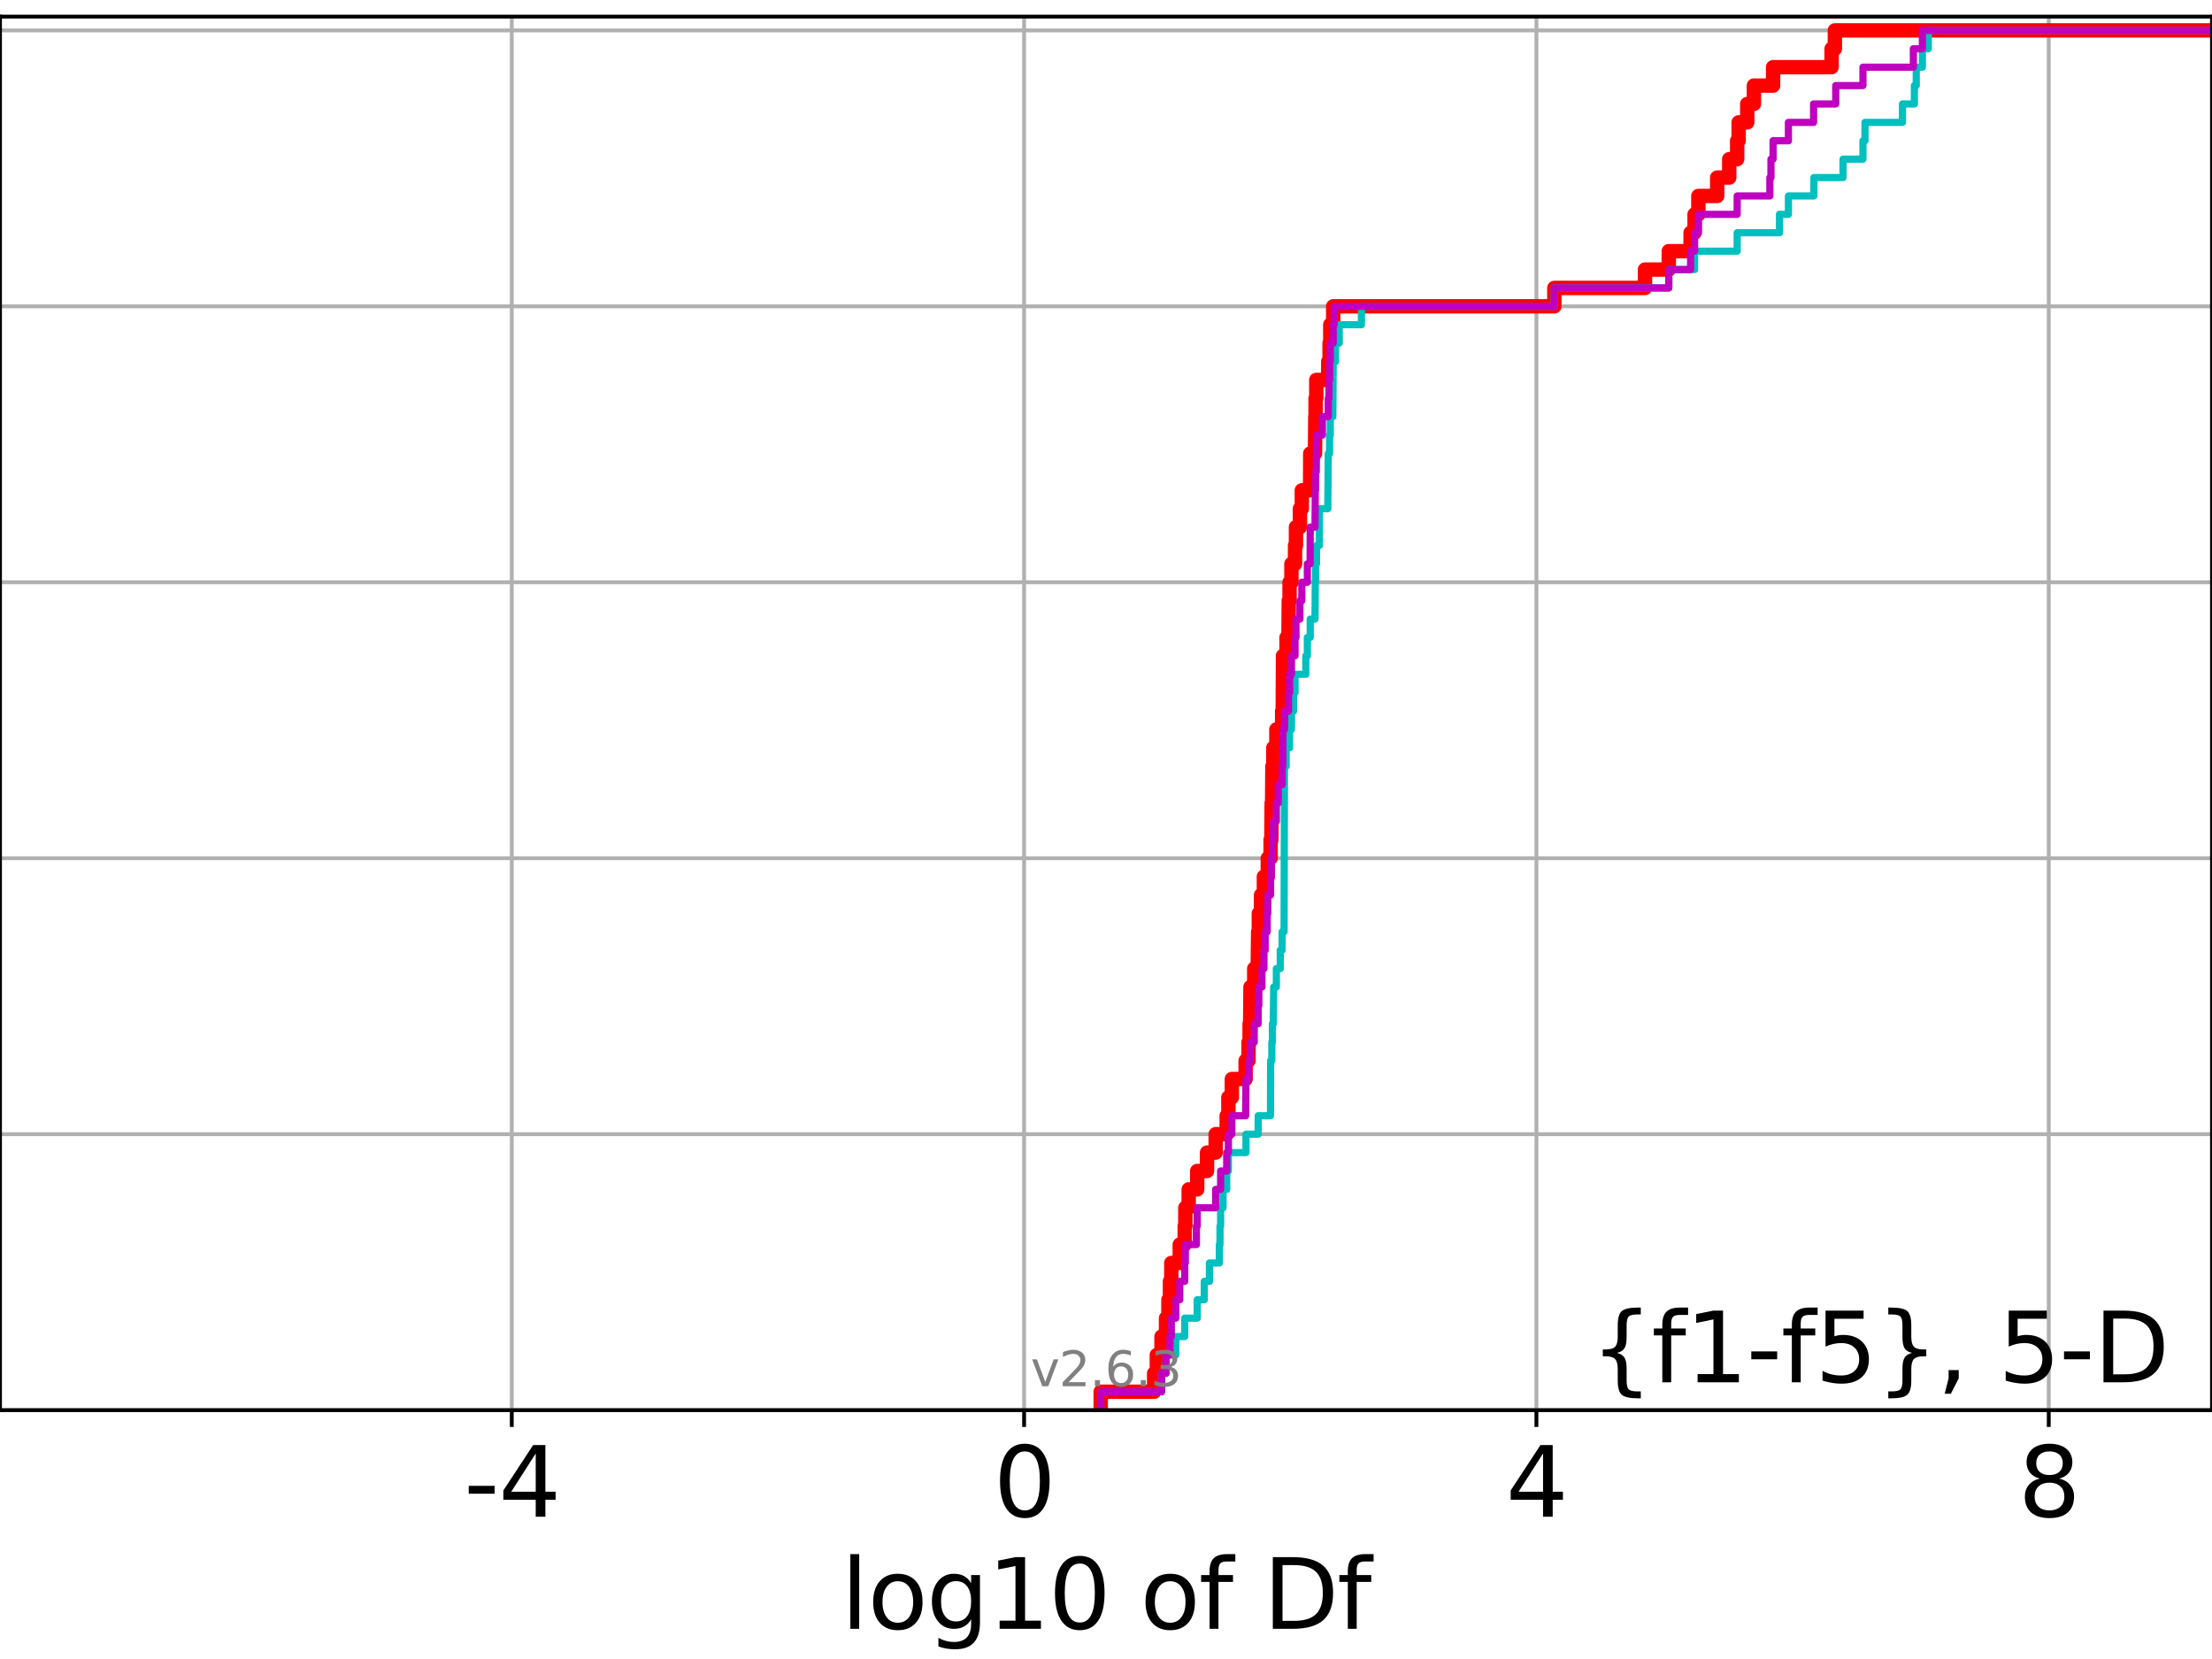 <?xml version="1.0" encoding="utf-8" standalone="no"?>
<!DOCTYPE svg PUBLIC "-//W3C//DTD SVG 1.1//EN"
  "http://www.w3.org/Graphics/SVG/1.1/DTD/svg11.dtd">
<svg xmlns:xlink="http://www.w3.org/1999/xlink" width="460.8pt" height="345.6pt" viewBox="0 0 460.8 345.6" xmlns="http://www.w3.org/2000/svg" version="1.1">
 <defs>
  <style type="text/css">*{stroke-linejoin: round; stroke-linecap: butt}</style>
 </defs>
 <g id="figure_1">
  <g id="patch_1">
   <path d="M 0 345.6 
L 460.8 345.6 
L 460.8 0 
L 0 0 
z
" style="fill: #ffffff"/>
  </g>
  <g id="axes_1">
   <g id="patch_2">
    <path d="M 0 293.76 
L 460.8 293.76 
L 460.8 3.456 
L 0 3.456 
z
" style="fill: #ffffff"/>
   </g>
   <g id="matplotlib.axis_1">
    <g id="xtick_1">
     <g id="line2d_1">
      <path d="M 106.612 293.76 
L 106.612 3.456 
" clip-path="url(#p858f15397a)" style="fill: none; stroke: #b0b0b0; stroke-width: 0.8; stroke-linecap: square"/>
     </g>
     <g id="line2d_2">
      <defs>
       <path id="m7cb530ec07" d="M 0 0 
L 0 3.5 
" style="stroke: #000000; stroke-width: 0.8"/>
      </defs>
      <g>
       <use xlink:href="#m7cb530ec07" x="106.612" y="293.76" style="stroke: #000000; stroke-width: 0.8"/>
      </g>
     </g>
     <g id="text_1">
      <!-- -4 -->
      <g transform="translate(96.642 315.957) scale(0.2 -0.2)">
       <defs>
        <path id="DejaVuSans-2d" d="M 313 2009 
L 1997 2009 
L 1997 1497 
L 313 1497 
L 313 2009 
z
" transform="scale(0.016)"/>
        <path id="DejaVuSans-34" d="M 2419 4116 
L 825 1625 
L 2419 1625 
L 2419 4116 
z
M 2253 4666 
L 3047 4666 
L 3047 1625 
L 3713 1625 
L 3713 1100 
L 3047 1100 
L 3047 0 
L 2419 0 
L 2419 1100 
L 313 1100 
L 313 1709 
L 2253 4666 
z
" transform="scale(0.016)"/>
       </defs>
       <use xlink:href="#DejaVuSans-2d"/>
       <use xlink:href="#DejaVuSans-34" x="36.084"/>
      </g>
     </g>
    </g>
    <g id="xtick_2">
     <g id="line2d_3">
      <path d="M 213.339 293.76 
L 213.339 3.456 
" clip-path="url(#p858f15397a)" style="fill: none; stroke: #b0b0b0; stroke-width: 0.8; stroke-linecap: square"/>
     </g>
     <g id="line2d_4">
      <g>
       <use xlink:href="#m7cb530ec07" x="213.339" y="293.76" style="stroke: #000000; stroke-width: 0.8"/>
      </g>
     </g>
     <g id="text_2">
      <!-- 0 -->
      <g transform="translate(206.977 315.957) scale(0.2 -0.2)">
       <defs>
        <path id="DejaVuSans-30" d="M 2034 4250 
Q 1547 4250 1301 3770 
Q 1056 3291 1056 2328 
Q 1056 1369 1301 889 
Q 1547 409 2034 409 
Q 2525 409 2770 889 
Q 3016 1369 3016 2328 
Q 3016 3291 2770 3770 
Q 2525 4250 2034 4250 
z
M 2034 4750 
Q 2819 4750 3233 4129 
Q 3647 3509 3647 2328 
Q 3647 1150 3233 529 
Q 2819 -91 2034 -91 
Q 1250 -91 836 529 
Q 422 1150 422 2328 
Q 422 3509 836 4129 
Q 1250 4750 2034 4750 
z
" transform="scale(0.016)"/>
       </defs>
       <use xlink:href="#DejaVuSans-30"/>
      </g>
     </g>
    </g>
    <g id="xtick_3">
     <g id="line2d_5">
      <path d="M 320.066 293.76 
L 320.066 3.456 
" clip-path="url(#p858f15397a)" style="fill: none; stroke: #b0b0b0; stroke-width: 0.8; stroke-linecap: square"/>
     </g>
     <g id="line2d_6">
      <g>
       <use xlink:href="#m7cb530ec07" x="320.066" y="293.76" style="stroke: #000000; stroke-width: 0.8"/>
      </g>
     </g>
     <g id="text_3">
      <!-- 4 -->
      <g transform="translate(313.704 315.957) scale(0.2 -0.2)">
       <use xlink:href="#DejaVuSans-34"/>
      </g>
     </g>
    </g>
    <g id="xtick_4">
     <g id="line2d_7">
      <path d="M 426.793 293.76 
L 426.793 3.456 
" clip-path="url(#p858f15397a)" style="fill: none; stroke: #b0b0b0; stroke-width: 0.8; stroke-linecap: square"/>
     </g>
     <g id="line2d_8">
      <g>
       <use xlink:href="#m7cb530ec07" x="426.793" y="293.76" style="stroke: #000000; stroke-width: 0.8"/>
      </g>
     </g>
     <g id="text_4">
      <!-- 8 -->
      <g transform="translate(420.431 315.957) scale(0.2 -0.2)">
       <defs>
        <path id="DejaVuSans-38" d="M 2034 2216 
Q 1584 2216 1326 1975 
Q 1069 1734 1069 1313 
Q 1069 891 1326 650 
Q 1584 409 2034 409 
Q 2484 409 2743 651 
Q 3003 894 3003 1313 
Q 3003 1734 2745 1975 
Q 2488 2216 2034 2216 
z
M 1403 2484 
Q 997 2584 770 2862 
Q 544 3141 544 3541 
Q 544 4100 942 4425 
Q 1341 4750 2034 4750 
Q 2731 4750 3128 4425 
Q 3525 4100 3525 3541 
Q 3525 3141 3298 2862 
Q 3072 2584 2669 2484 
Q 3125 2378 3379 2068 
Q 3634 1759 3634 1313 
Q 3634 634 3220 271 
Q 2806 -91 2034 -91 
Q 1263 -91 848 271 
Q 434 634 434 1313 
Q 434 1759 690 2068 
Q 947 2378 1403 2484 
z
M 1172 3481 
Q 1172 3119 1398 2916 
Q 1625 2713 2034 2713 
Q 2441 2713 2670 2916 
Q 2900 3119 2900 3481 
Q 2900 3844 2670 4047 
Q 2441 4250 2034 4250 
Q 1625 4250 1398 4047 
Q 1172 3844 1172 3481 
z
" transform="scale(0.016)"/>
       </defs>
       <use xlink:href="#DejaVuSans-38"/>
      </g>
     </g>
    </g>
    <g id="text_5">
     <!-- log10 of Df -->
     <g transform="translate(175.214 339.313) scale(0.2 -0.2)">
      <defs>
       <path id="DejaVuSans-6c" d="M 603 4863 
L 1178 4863 
L 1178 0 
L 603 0 
L 603 4863 
z
" transform="scale(0.016)"/>
       <path id="DejaVuSans-6f" d="M 1959 3097 
Q 1497 3097 1228 2736 
Q 959 2375 959 1747 
Q 959 1119 1226 758 
Q 1494 397 1959 397 
Q 2419 397 2687 759 
Q 2956 1122 2956 1747 
Q 2956 2369 2687 2733 
Q 2419 3097 1959 3097 
z
M 1959 3584 
Q 2709 3584 3137 3096 
Q 3566 2609 3566 1747 
Q 3566 888 3137 398 
Q 2709 -91 1959 -91 
Q 1206 -91 779 398 
Q 353 888 353 1747 
Q 353 2609 779 3096 
Q 1206 3584 1959 3584 
z
" transform="scale(0.016)"/>
       <path id="DejaVuSans-67" d="M 2906 1791 
Q 2906 2416 2648 2759 
Q 2391 3103 1925 3103 
Q 1463 3103 1205 2759 
Q 947 2416 947 1791 
Q 947 1169 1205 825 
Q 1463 481 1925 481 
Q 2391 481 2648 825 
Q 2906 1169 2906 1791 
z
M 3481 434 
Q 3481 -459 3084 -895 
Q 2688 -1331 1869 -1331 
Q 1566 -1331 1297 -1286 
Q 1028 -1241 775 -1147 
L 775 -588 
Q 1028 -725 1275 -790 
Q 1522 -856 1778 -856 
Q 2344 -856 2625 -561 
Q 2906 -266 2906 331 
L 2906 616 
Q 2728 306 2450 153 
Q 2172 0 1784 0 
Q 1141 0 747 490 
Q 353 981 353 1791 
Q 353 2603 747 3093 
Q 1141 3584 1784 3584 
Q 2172 3584 2450 3431 
Q 2728 3278 2906 2969 
L 2906 3500 
L 3481 3500 
L 3481 434 
z
" transform="scale(0.016)"/>
       <path id="DejaVuSans-31" d="M 794 531 
L 1825 531 
L 1825 4091 
L 703 3866 
L 703 4441 
L 1819 4666 
L 2450 4666 
L 2450 531 
L 3481 531 
L 3481 0 
L 794 0 
L 794 531 
z
" transform="scale(0.016)"/>
       <path id="DejaVuSans-20" transform="scale(0.016)"/>
       <path id="DejaVuSans-66" d="M 2375 4863 
L 2375 4384 
L 1825 4384 
Q 1516 4384 1395 4259 
Q 1275 4134 1275 3809 
L 1275 3500 
L 2222 3500 
L 2222 3053 
L 1275 3053 
L 1275 0 
L 697 0 
L 697 3053 
L 147 3053 
L 147 3500 
L 697 3500 
L 697 3744 
Q 697 4328 969 4595 
Q 1241 4863 1831 4863 
L 2375 4863 
z
" transform="scale(0.016)"/>
       <path id="DejaVuSans-44" d="M 1259 4147 
L 1259 519 
L 2022 519 
Q 2988 519 3436 956 
Q 3884 1394 3884 2338 
Q 3884 3275 3436 3711 
Q 2988 4147 2022 4147 
L 1259 4147 
z
M 628 4666 
L 1925 4666 
Q 3281 4666 3915 4102 
Q 4550 3538 4550 2338 
Q 4550 1131 3912 565 
Q 3275 0 1925 0 
L 628 0 
L 628 4666 
z
" transform="scale(0.016)"/>
      </defs>
      <use xlink:href="#DejaVuSans-6c"/>
      <use xlink:href="#DejaVuSans-6f" x="27.783"/>
      <use xlink:href="#DejaVuSans-67" x="88.965"/>
      <use xlink:href="#DejaVuSans-31" x="152.441"/>
      <use xlink:href="#DejaVuSans-30" x="216.064"/>
      <use xlink:href="#DejaVuSans-20" x="279.688"/>
      <use xlink:href="#DejaVuSans-6f" x="311.475"/>
      <use xlink:href="#DejaVuSans-66" x="372.656"/>
      <use xlink:href="#DejaVuSans-20" x="407.861"/>
      <use xlink:href="#DejaVuSans-44" x="439.648"/>
      <use xlink:href="#DejaVuSans-66" x="516.65"/>
     </g>
    </g>
   </g>
   <g id="matplotlib.axis_2">
    <g id="ytick_1">
     <g id="line2d_9">
      <path d="M 0 293.76 
L 460.8 293.76 
" clip-path="url(#p858f15397a)" style="fill: none; stroke: #b0b0b0; stroke-width: 0.8; stroke-linecap: square"/>
     </g>
     <g id="line2d_10">
      <defs>
       <path id="md929e51ef9" d="M 0 0 
L -3.5 0 
" style="stroke: #000000; stroke-width: 0.8"/>
      </defs>
      <g>
       <use xlink:href="#md929e51ef9" x="0" y="293.76" style="stroke: #000000; stroke-width: 0.8"/>
      </g>
     </g>
    </g>
    <g id="ytick_2">
     <g id="line2d_11">
      <path d="M 0 236.274 
L 460.8 236.274 
" clip-path="url(#p858f15397a)" style="fill: none; stroke: #b0b0b0; stroke-width: 0.8; stroke-linecap: square"/>
     </g>
     <g id="line2d_12">
      <g>
       <use xlink:href="#md929e51ef9" x="0" y="236.274" style="stroke: #000000; stroke-width: 0.8"/>
      </g>
     </g>
    </g>
    <g id="ytick_3">
     <g id="line2d_13">
      <path d="M 0 178.788 
L 460.8 178.788 
" clip-path="url(#p858f15397a)" style="fill: none; stroke: #b0b0b0; stroke-width: 0.8; stroke-linecap: square"/>
     </g>
     <g id="line2d_14">
      <g>
       <use xlink:href="#md929e51ef9" x="0" y="178.788" style="stroke: #000000; stroke-width: 0.8"/>
      </g>
     </g>
    </g>
    <g id="ytick_4">
     <g id="line2d_15">
      <path d="M 0 121.302 
L 460.8 121.302 
" clip-path="url(#p858f15397a)" style="fill: none; stroke: #b0b0b0; stroke-width: 0.8; stroke-linecap: square"/>
     </g>
     <g id="line2d_16">
      <g>
       <use xlink:href="#md929e51ef9" x="0" y="121.302" style="stroke: #000000; stroke-width: 0.8"/>
      </g>
     </g>
    </g>
    <g id="ytick_5">
     <g id="line2d_17">
      <path d="M 0 63.816 
L 460.8 63.816 
" clip-path="url(#p858f15397a)" style="fill: none; stroke: #b0b0b0; stroke-width: 0.8; stroke-linecap: square"/>
     </g>
     <g id="line2d_18">
      <g>
       <use xlink:href="#md929e51ef9" x="0" y="63.816" style="stroke: #000000; stroke-width: 0.8"/>
      </g>
     </g>
    </g>
    <g id="ytick_6">
     <g id="line2d_19">
      <path d="M 0 6.33 
L 460.8 6.33 
" clip-path="url(#p858f15397a)" style="fill: none; stroke: #b0b0b0; stroke-width: 0.8; stroke-linecap: square"/>
     </g>
     <g id="line2d_20">
      <g>
       <use xlink:href="#md929e51ef9" x="0" y="6.33" style="stroke: #000000; stroke-width: 0.8"/>
      </g>
     </g>
    </g>
   </g>
   <g id="line2d_21">
    <path d="M 229.295 293.76 
L 229.295 289.928 
L 240.431 289.928 
L 240.431 286.095 
L 240.988 286.095 
L 240.988 282.263 
L 241.968 282.263 
L 241.968 278.43 
L 242.903 278.43 
L 242.903 274.598 
L 243.403 274.598 
L 243.403 270.766 
L 243.724 270.766 
L 243.724 266.933 
L 244.002 266.933 
L 244.002 263.101 
L 245.765 263.101 
L 245.765 259.268 
L 246.797 259.268 
L 246.797 255.436 
L 246.929 255.436 
L 246.929 251.604 
L 247.628 251.604 
L 247.628 247.771 
L 249.401 247.771 
L 249.401 243.939 
L 251.447 243.939 
L 251.447 240.106 
L 253.244 240.106 
L 253.244 236.274 
L 255.544 236.274 
L 255.544 232.442 
L 255.892 232.442 
L 255.892 228.609 
L 256.615 228.609 
L 256.615 224.777 
L 259.487 224.777 
L 259.487 220.944 
L 260.094 220.944 
L 260.094 217.112 
L 260.316 217.112 
L 260.316 213.28 
L 260.428 213.28 
L 260.498 205.615 
L 261.277 205.615 
L 261.277 201.782 
L 262 201.782 
L 262.097 194.118 
L 262.236 194.118 
L 262.236 190.285 
L 262.699 190.285 
L 262.699 186.453 
L 263.29 186.453 
L 263.29 182.621 
L 264.103 182.621 
L 264.103 178.788 
L 264.69 178.788 
L 264.69 174.956 
L 264.846 174.956 
L 264.907 167.291 
L 265.002 167.291 
L 265.062 159.626 
L 265.252 159.626 
L 265.252 155.794 
L 265.889 155.794 
L 265.889 151.961 
L 267.092 151.961 
L 267.092 148.129 
L 267.216 148.129 
L 267.272 136.632 
L 268.006 136.632 
L 268.006 132.799 
L 268.413 132.799 
L 268.468 125.135 
L 268.639 125.135 
L 268.639 121.302 
L 269.028 121.302 
L 269.028 117.47 
L 269.78 117.47 
L 269.78 113.637 
L 269.972 113.637 
L 269.972 109.805 
L 270.796 109.805 
L 270.796 105.973 
L 271.194 105.973 
L 271.194 102.14 
L 272.917 102.14 
L 272.944 94.475 
L 273.939 94.475 
L 273.999 86.811 
L 274.055 86.811 
L 274.055 82.978 
L 274.204 82.978 
L 274.204 79.146 
L 276.698 79.146 
L 276.698 75.313 
L 276.976 75.313 
L 276.976 71.481 
L 277.12 71.481 
L 277.12 67.649 
L 277.729 67.649 
L 277.729 63.816 
L 323.797 63.816 
L 323.797 59.984 
L 342.687 59.984 
L 342.687 56.151 
L 347.641 56.151 
L 347.641 52.319 
L 352.18 52.319 
L 352.18 48.487 
L 353.013 48.487 
L 353.013 44.654 
L 353.798 44.654 
L 353.798 40.822 
L 357.722 40.822 
L 357.722 36.989 
L 360.228 36.989 
L 360.228 33.157 
L 361.884 33.157 
L 361.884 29.325 
L 362.193 29.325 
L 362.193 25.492 
L 363.982 25.492 
L 363.982 21.66 
L 365.369 21.66 
L 365.369 17.827 
L 369.367 17.827 
L 369.367 13.995 
L 381.552 13.995 
L 381.552 10.163 
L 382.237 10.163 
L 382.237 6.33 
L 382.237 6.33 
L 460.8 6.33 
L 460.8 6.33 
" clip-path="url(#p858f15397a)" style="fill: none; stroke: #ff0000; stroke-width: 3; stroke-linecap: square"/>
   </g>
   <g id="line2d_22">
    <path d="M 229.295 293.76 
L 229.295 289.928 
L 241.968 289.928 
L 241.968 286.095 
L 242.903 286.095 
L 242.903 282.263 
L 244.94 282.263 
L 244.94 278.43 
L 246.797 278.43 
L 246.797 274.598 
L 249.401 274.598 
L 249.401 270.766 
L 250.872 270.766 
L 250.872 266.933 
L 251.952 266.933 
L 251.952 263.101 
L 254.012 263.101 
L 254.012 259.268 
L 254.145 259.268 
L 254.145 255.436 
L 254.278 255.436 
L 254.278 251.604 
L 254.782 251.604 
L 254.782 247.771 
L 255.544 247.771 
L 255.544 243.939 
L 255.892 243.939 
L 255.892 240.106 
L 259.563 240.106 
L 259.563 236.274 
L 262.097 236.274 
L 262.097 232.442 
L 264.664 232.442 
L 264.691 220.944 
L 264.947 220.944 
L 264.947 217.112 
L 265.062 217.112 
L 265.062 213.28 
L 265.252 213.28 
L 265.33 205.615 
L 265.889 205.615 
L 265.889 201.782 
L 266.701 201.782 
L 266.701 197.95 
L 267.092 197.95 
L 267.092 194.118 
L 267.499 194.118 
L 267.575 159.626 
L 267.928 159.626 
L 267.928 155.794 
L 268.639 155.794 
L 268.639 151.961 
L 269.028 151.961 
L 269.028 148.129 
L 269.48 148.129 
L 269.48 144.297 
L 269.78 144.297 
L 269.78 140.464 
L 272.026 140.464 
L 272.026 136.632 
L 272.343 136.632 
L 272.343 132.799 
L 272.944 132.799 
L 272.944 128.967 
L 273.939 128.967 
L 273.999 121.302 
L 274.055 121.302 
L 274.055 117.47 
L 274.255 117.47 
L 274.255 113.637 
L 274.849 113.637 
L 274.869 105.973 
L 276.603 105.973 
L 276.698 94.475 
L 276.976 94.475 
L 276.976 90.643 
L 277.12 90.643 
L 277.12 86.811 
L 277.651 86.811 
L 277.729 75.313 
L 278.213 75.313 
L 278.213 71.481 
L 278.984 71.481 
L 278.984 67.649 
L 283.61 67.649 
L 283.61 63.816 
L 323.797 63.816 
L 323.797 59.984 
L 347.641 59.984 
L 347.641 56.151 
L 353.013 56.151 
L 353.013 52.319 
L 361.884 52.319 
L 361.884 48.487 
L 370.703 48.487 
L 370.703 44.654 
L 372.56 44.654 
L 372.56 40.822 
L 377.873 40.822 
L 377.873 36.989 
L 383.938 36.989 
L 383.938 33.157 
L 388.087 33.157 
L 388.087 29.325 
L 388.511 29.325 
L 388.511 25.492 
L 396.323 25.492 
L 396.323 21.66 
L 398.802 21.66 
L 398.802 17.827 
L 399.188 17.827 
L 399.188 13.995 
L 400.472 13.995 
L 400.472 10.163 
L 401.695 10.163 
L 401.695 6.33 
L 401.695 6.33 
L 460.8 6.33 
L 460.8 6.33 
" clip-path="url(#p858f15397a)" style="fill: none; stroke: #00bfbf; stroke-width: 1.5; stroke-linecap: square"/>
   </g>
   <g id="line2d_23">
    <path d="M 229.295 293.76 
L 229.295 289.928 
L 241.968 289.928 
L 241.968 286.095 
L 242.903 286.095 
L 242.903 282.263 
L 243.724 282.263 
L 243.724 278.43 
L 244.002 278.43 
L 244.002 274.598 
L 244.94 274.598 
L 244.94 270.766 
L 245.765 270.766 
L 245.765 266.933 
L 246.797 266.933 
L 246.797 263.101 
L 246.929 263.101 
L 246.929 259.268 
L 249.229 259.268 
L 249.229 255.436 
L 249.401 255.436 
L 249.401 251.604 
L 253.244 251.604 
L 253.244 247.771 
L 254.278 247.771 
L 254.278 243.939 
L 255.544 243.939 
L 255.544 240.106 
L 255.892 240.106 
L 255.892 236.274 
L 256.615 236.274 
L 256.615 232.442 
L 259.487 232.442 
L 259.563 224.777 
L 260.094 224.777 
L 260.094 220.944 
L 260.498 220.944 
L 260.498 217.112 
L 261.277 217.112 
L 261.277 213.28 
L 262.097 213.28 
L 262.097 209.447 
L 262.236 209.447 
L 262.236 205.615 
L 262.889 205.615 
L 262.889 201.782 
L 263.303 201.782 
L 263.303 197.95 
L 263.555 197.95 
L 263.555 194.118 
L 263.982 194.118 
L 263.982 190.285 
L 264.103 190.285 
L 264.103 186.453 
L 264.69 186.453 
L 264.69 182.621 
L 264.846 182.621 
L 264.846 178.788 
L 265.062 178.788 
L 265.062 174.956 
L 265.252 174.956 
L 265.252 171.123 
L 265.889 171.123 
L 265.889 167.291 
L 266.274 167.291 
L 266.274 163.459 
L 267.092 163.459 
L 267.092 159.626 
L 267.216 159.626 
L 267.272 151.961 
L 267.575 151.961 
L 267.575 148.129 
L 268.413 148.129 
L 268.413 144.297 
L 268.639 144.297 
L 268.639 140.464 
L 269.028 140.464 
L 269.028 136.632 
L 269.78 136.632 
L 269.78 132.799 
L 269.978 132.799 
L 269.978 128.967 
L 270.796 128.967 
L 270.796 125.135 
L 271.194 125.135 
L 271.194 121.302 
L 272.343 121.302 
L 272.343 117.47 
L 272.917 117.47 
L 272.944 109.805 
L 273.939 109.805 
L 273.999 102.14 
L 274.055 102.14 
L 274.055 98.308 
L 274.204 98.308 
L 274.255 90.643 
L 275.482 90.643 
L 275.482 86.811 
L 276.698 86.811 
L 276.698 82.978 
L 276.842 82.978 
L 276.842 79.146 
L 276.976 79.146 
L 276.976 75.313 
L 277.12 75.313 
L 277.12 71.481 
L 277.729 71.481 
L 277.729 67.649 
L 277.917 67.649 
L 277.917 63.816 
L 323.797 63.816 
L 323.797 59.984 
L 347.641 59.984 
L 347.641 56.151 
L 352.18 56.151 
L 352.18 52.319 
L 353.013 52.319 
L 353.013 48.487 
L 353.798 48.487 
L 353.798 44.654 
L 361.884 44.654 
L 361.884 40.822 
L 368.696 40.822 
L 368.696 36.989 
L 368.922 36.989 
L 368.922 33.157 
L 369.367 33.157 
L 369.367 29.325 
L 372.56 29.325 
L 372.56 25.492 
L 377.801 25.492 
L 377.801 21.66 
L 382.415 21.66 
L 382.415 17.827 
L 388.087 17.827 
L 388.087 13.995 
L 398.589 13.995 
L 398.589 10.163 
L 400.472 10.163 
L 400.472 6.33 
L 400.472 6.33 
L 460.8 6.33 
L 460.8 6.33 
" clip-path="url(#p858f15397a)" style="fill: none; stroke: #bf00bf; stroke-width: 1.5; stroke-linecap: square"/>
   </g>
   <g id="patch_3">
    <path d="M 0 293.76 
L 0 3.456 
" style="fill: none; stroke: #000000; stroke-width: 0.8; stroke-linejoin: miter; stroke-linecap: square"/>
   </g>
   <g id="patch_4">
    <path d="M 460.8 293.76 
L 460.8 3.456 
" style="fill: none; stroke: #000000; stroke-width: 0.8; stroke-linejoin: miter; stroke-linecap: square"/>
   </g>
   <g id="patch_5">
    <path d="M 0 293.76 
L 460.8 293.76 
" style="fill: none; stroke: #000000; stroke-width: 0.8; stroke-linejoin: miter; stroke-linecap: square"/>
   </g>
   <g id="patch_6">
    <path d="M 0 3.456 
L 460.8 3.456 
" style="fill: none; stroke: #000000; stroke-width: 0.8; stroke-linejoin: miter; stroke-linecap: square"/>
   </g>
   <g id="text_6">
    <!-- {f1-f5}, 5-D -->
    <g transform="translate(331.334 287.954) scale(0.2 -0.2)">
     <defs>
      <path id="DejaVuSans-7b" d="M 3272 -594 
L 3272 -1044 
L 3078 -1044 
Q 2300 -1044 2036 -812 
Q 1772 -581 1772 109 
L 1772 856 
Q 1772 1328 1603 1509 
Q 1434 1691 991 1691 
L 800 1691 
L 800 2138 
L 991 2138 
Q 1438 2138 1605 2317 
Q 1772 2497 1772 2963 
L 1772 3713 
Q 1772 4403 2036 4633 
Q 2300 4863 3078 4863 
L 3272 4863 
L 3272 4416 
L 3059 4416 
Q 2619 4416 2484 4278 
Q 2350 4141 2350 3700 
L 2350 2925 
Q 2350 2434 2208 2212 
Q 2066 1991 1722 1913 
Q 2069 1828 2209 1606 
Q 2350 1384 2350 897 
L 2350 122 
Q 2350 -319 2484 -456 
Q 2619 -594 3059 -594 
L 3272 -594 
z
" transform="scale(0.016)"/>
      <path id="DejaVuSans-35" d="M 691 4666 
L 3169 4666 
L 3169 4134 
L 1269 4134 
L 1269 2991 
Q 1406 3038 1543 3061 
Q 1681 3084 1819 3084 
Q 2600 3084 3056 2656 
Q 3513 2228 3513 1497 
Q 3513 744 3044 326 
Q 2575 -91 1722 -91 
Q 1428 -91 1123 -41 
Q 819 9 494 109 
L 494 744 
Q 775 591 1075 516 
Q 1375 441 1709 441 
Q 2250 441 2565 725 
Q 2881 1009 2881 1497 
Q 2881 1984 2565 2268 
Q 2250 2553 1709 2553 
Q 1456 2553 1204 2497 
Q 953 2441 691 2322 
L 691 4666 
z
" transform="scale(0.016)"/>
      <path id="DejaVuSans-7d" d="M 800 -594 
L 1019 -594 
Q 1456 -594 1589 -459 
Q 1722 -325 1722 122 
L 1722 897 
Q 1722 1384 1862 1606 
Q 2003 1828 2350 1913 
Q 2003 1991 1862 2212 
Q 1722 2434 1722 2925 
L 1722 3700 
Q 1722 4144 1589 4280 
Q 1456 4416 1019 4416 
L 800 4416 
L 800 4863 
L 997 4863 
Q 1775 4863 2036 4633 
Q 2297 4403 2297 3713 
L 2297 2963 
Q 2297 2497 2465 2317 
Q 2634 2138 3078 2138 
L 3272 2138 
L 3272 1691 
L 3078 1691 
Q 2634 1691 2465 1509 
Q 2297 1328 2297 856 
L 2297 109 
Q 2297 -581 2036 -812 
Q 1775 -1044 997 -1044 
L 800 -1044 
L 800 -594 
z
" transform="scale(0.016)"/>
      <path id="DejaVuSans-2c" d="M 750 794 
L 1409 794 
L 1409 256 
L 897 -744 
L 494 -744 
L 750 256 
L 750 794 
z
" transform="scale(0.016)"/>
     </defs>
     <use xlink:href="#DejaVuSans-7b"/>
     <use xlink:href="#DejaVuSans-66" x="63.623"/>
     <use xlink:href="#DejaVuSans-31" x="98.828"/>
     <use xlink:href="#DejaVuSans-2d" x="162.451"/>
     <use xlink:href="#DejaVuSans-66" x="198.535"/>
     <use xlink:href="#DejaVuSans-35" x="233.74"/>
     <use xlink:href="#DejaVuSans-7d" x="297.363"/>
     <use xlink:href="#DejaVuSans-2c" x="360.986"/>
     <use xlink:href="#DejaVuSans-20" x="392.773"/>
     <use xlink:href="#DejaVuSans-35" x="424.561"/>
     <use xlink:href="#DejaVuSans-2d" x="488.184"/>
     <use xlink:href="#DejaVuSans-44" x="524.268"/>
    </g>
   </g>
   <g id="text_7">
    <!-- v2.6.3 -->
    <g style="fill: #808080" transform="translate(214.719 288.777) scale(0.1 -0.1)">
     <defs>
      <path id="DejaVuSans-76" d="M 191 3500 
L 800 3500 
L 1894 563 
L 2988 3500 
L 3597 3500 
L 2284 0 
L 1503 0 
L 191 3500 
z
" transform="scale(0.016)"/>
      <path id="DejaVuSans-32" d="M 1228 531 
L 3431 531 
L 3431 0 
L 469 0 
L 469 531 
Q 828 903 1448 1529 
Q 2069 2156 2228 2338 
Q 2531 2678 2651 2914 
Q 2772 3150 2772 3378 
Q 2772 3750 2511 3984 
Q 2250 4219 1831 4219 
Q 1534 4219 1204 4116 
Q 875 4013 500 3803 
L 500 4441 
Q 881 4594 1212 4672 
Q 1544 4750 1819 4750 
Q 2544 4750 2975 4387 
Q 3406 4025 3406 3419 
Q 3406 3131 3298 2873 
Q 3191 2616 2906 2266 
Q 2828 2175 2409 1742 
Q 1991 1309 1228 531 
z
" transform="scale(0.016)"/>
      <path id="DejaVuSans-2e" d="M 684 794 
L 1344 794 
L 1344 0 
L 684 0 
L 684 794 
z
" transform="scale(0.016)"/>
      <path id="DejaVuSans-36" d="M 2113 2584 
Q 1688 2584 1439 2293 
Q 1191 2003 1191 1497 
Q 1191 994 1439 701 
Q 1688 409 2113 409 
Q 2538 409 2786 701 
Q 3034 994 3034 1497 
Q 3034 2003 2786 2293 
Q 2538 2584 2113 2584 
z
M 3366 4563 
L 3366 3988 
Q 3128 4100 2886 4159 
Q 2644 4219 2406 4219 
Q 1781 4219 1451 3797 
Q 1122 3375 1075 2522 
Q 1259 2794 1537 2939 
Q 1816 3084 2150 3084 
Q 2853 3084 3261 2657 
Q 3669 2231 3669 1497 
Q 3669 778 3244 343 
Q 2819 -91 2113 -91 
Q 1303 -91 875 529 
Q 447 1150 447 2328 
Q 447 3434 972 4092 
Q 1497 4750 2381 4750 
Q 2619 4750 2861 4703 
Q 3103 4656 3366 4563 
z
" transform="scale(0.016)"/>
      <path id="DejaVuSans-33" d="M 2597 2516 
Q 3050 2419 3304 2112 
Q 3559 1806 3559 1356 
Q 3559 666 3084 287 
Q 2609 -91 1734 -91 
Q 1441 -91 1130 -33 
Q 819 25 488 141 
L 488 750 
Q 750 597 1062 519 
Q 1375 441 1716 441 
Q 2309 441 2620 675 
Q 2931 909 2931 1356 
Q 2931 1769 2642 2001 
Q 2353 2234 1838 2234 
L 1294 2234 
L 1294 2753 
L 1863 2753 
Q 2328 2753 2575 2939 
Q 2822 3125 2822 3475 
Q 2822 3834 2567 4026 
Q 2313 4219 1838 4219 
Q 1578 4219 1281 4162 
Q 984 4106 628 3988 
L 628 4550 
Q 988 4650 1302 4700 
Q 1616 4750 1894 4750 
Q 2613 4750 3031 4423 
Q 3450 4097 3450 3541 
Q 3450 3153 3228 2886 
Q 3006 2619 2597 2516 
z
" transform="scale(0.016)"/>
     </defs>
     <use xlink:href="#DejaVuSans-76"/>
     <use xlink:href="#DejaVuSans-32" x="59.18"/>
     <use xlink:href="#DejaVuSans-2e" x="122.803"/>
     <use xlink:href="#DejaVuSans-36" x="154.59"/>
     <use xlink:href="#DejaVuSans-2e" x="218.213"/>
     <use xlink:href="#DejaVuSans-33" x="250"/>
    </g>
   </g>
  </g>
 </g>
 <defs>
  <clipPath id="p858f15397a">
   <rect x="0" y="3.456" width="460.8" height="290.304"/>
  </clipPath>
 </defs>
</svg>
